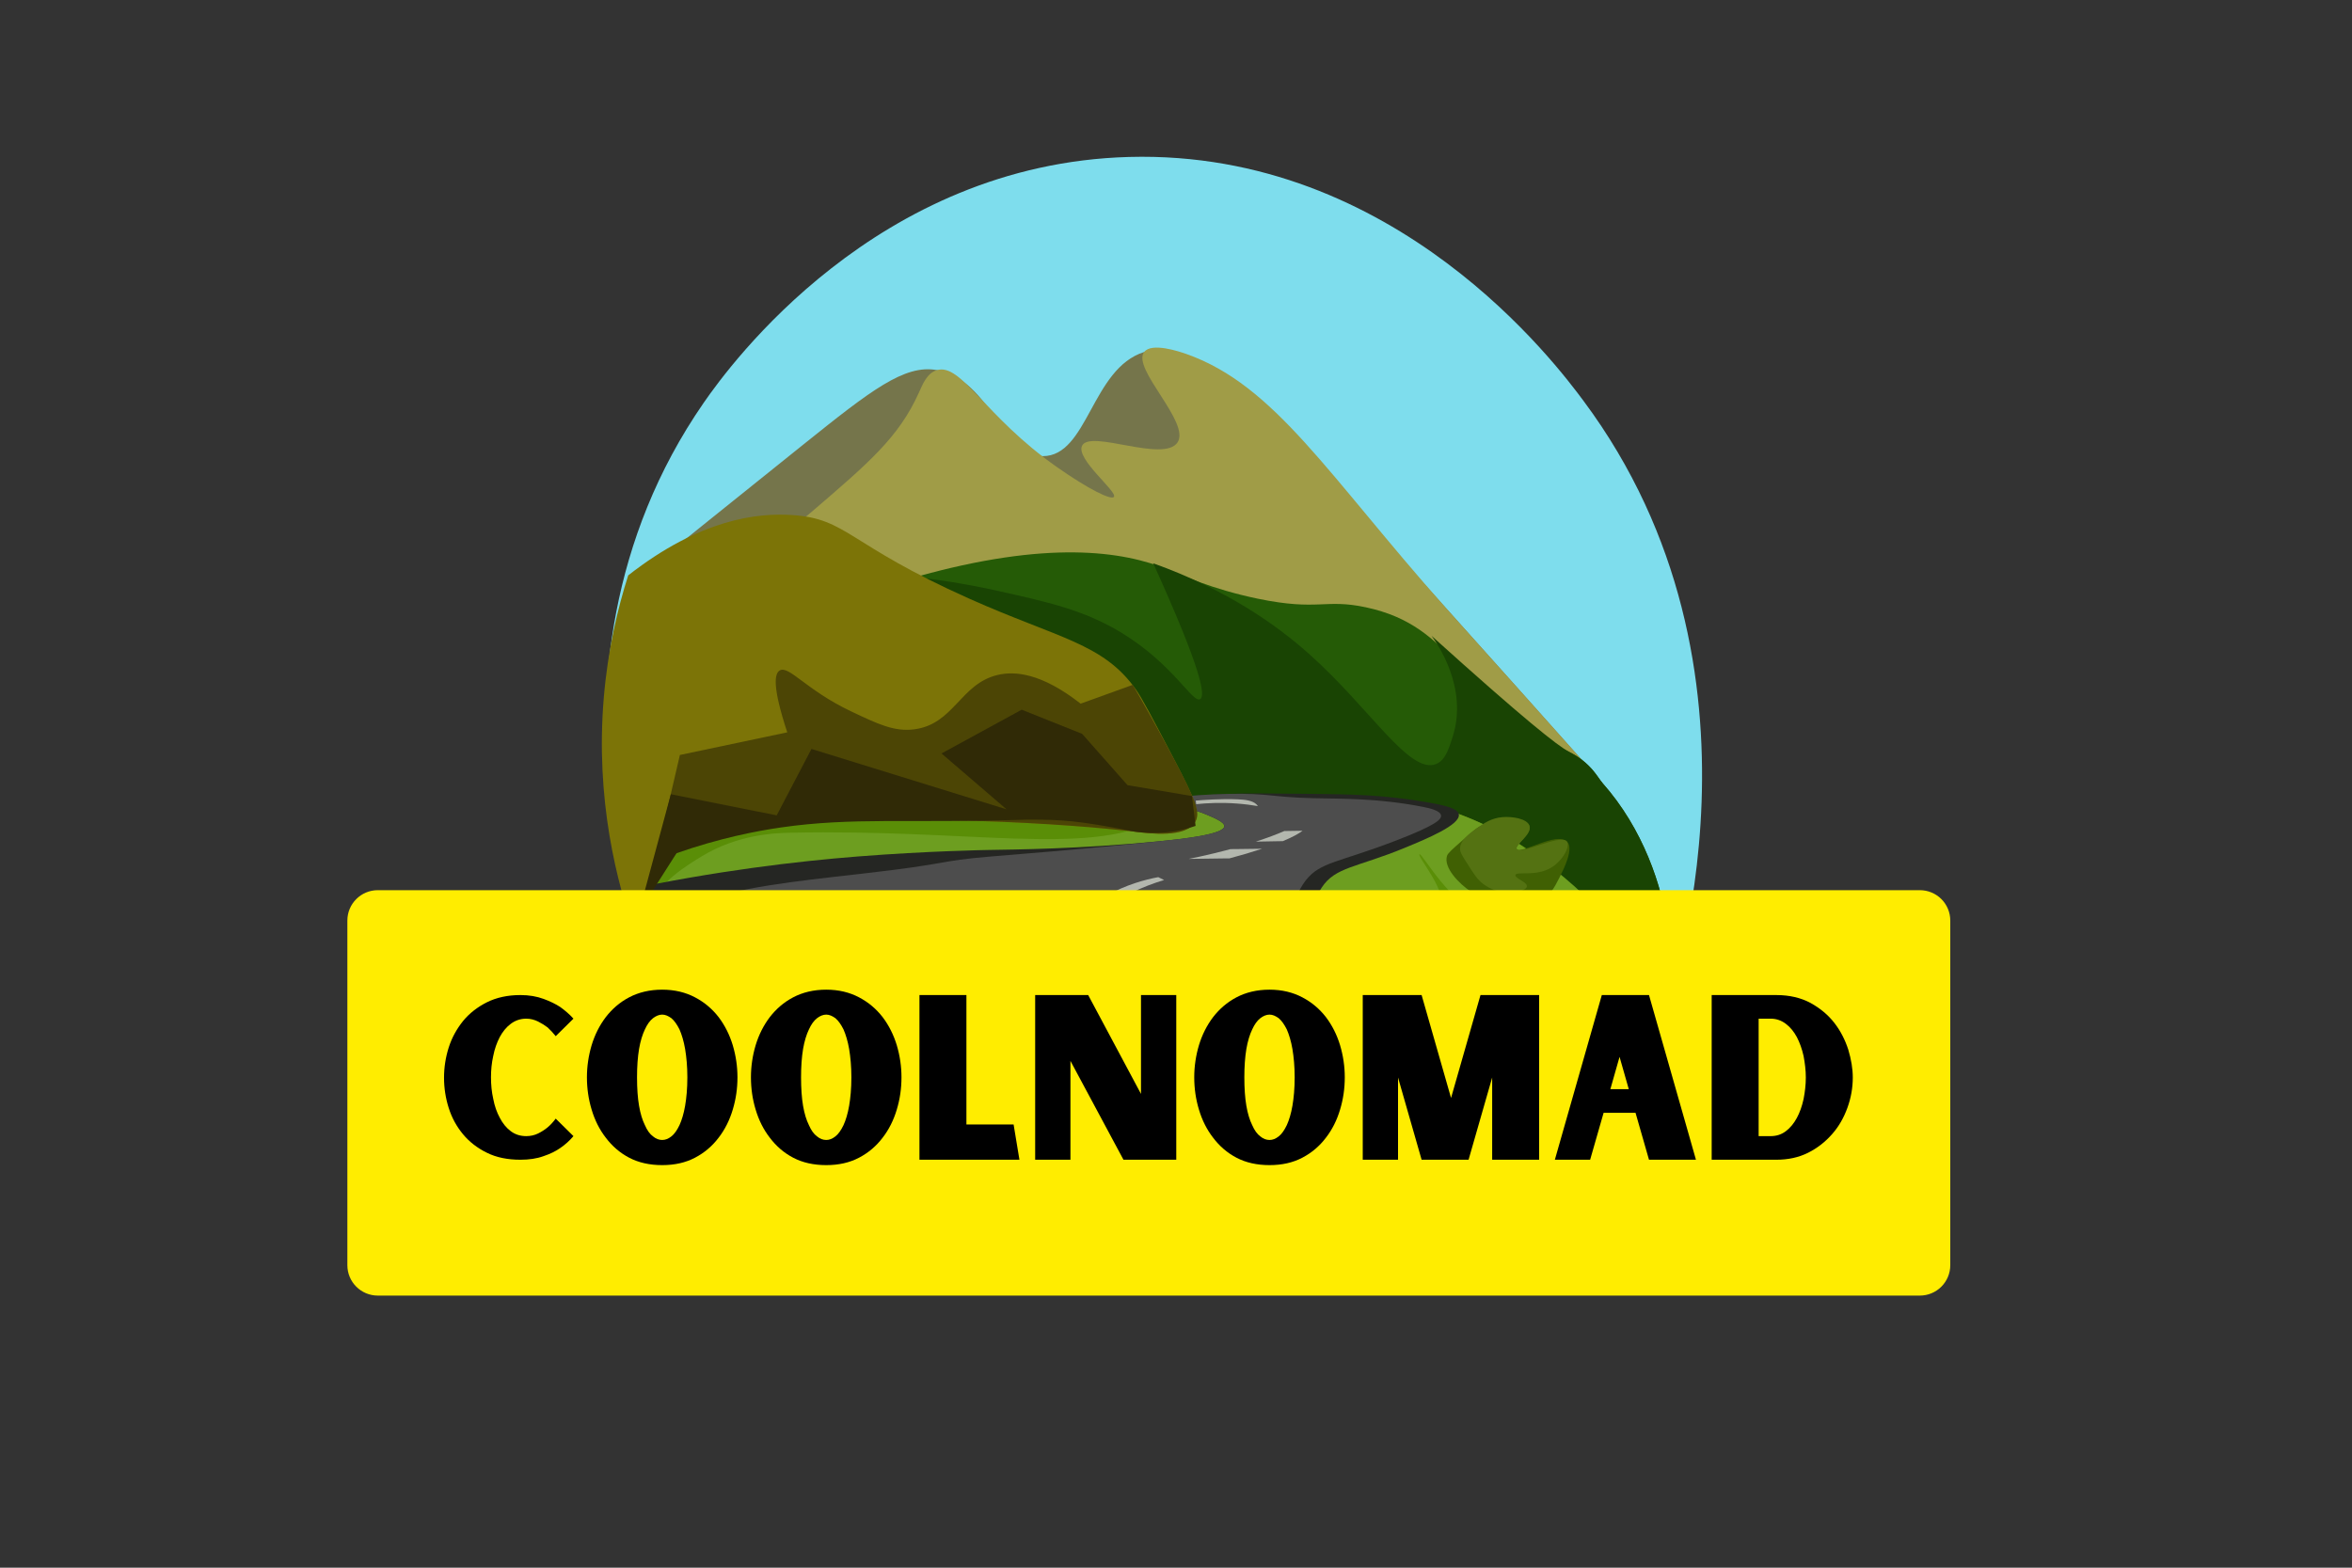<svg xmlns="http://www.w3.org/2000/svg" xmlns:xlink="http://www.w3.org/1999/xlink" width="600" zoomAndPan="magnify" viewBox="0 0 450 300" height="400" preserveAspectRatio="xMidYMid meet" version="1.0"><rect x="0" y="0" width="450" height="300" fill="#333333" stroke="none"/><defs><g/><clipPath id="d2b385f19c"><path d="M 115.566 30 L 325.652 30 L 325.652 196 L 115.566 196 Z M 115.566 30 " clip-rule="nonzero"/></clipPath><clipPath id="63c289aea9"><path d="M 119 151.426 L 312.508 151.426 L 312.508 197.777 L 119 197.777 Z M 119 151.426 " clip-rule="nonzero"/></clipPath></defs><g clip-path="url(#d2b385f19c)"><path fill="#7edded" d="M 317.914 195.906 C 254.266 195.77 190.621 195.633 126.973 195.492 C 125.184 191.527 98.406 129.426 134.652 77.055 C 139.664 69.809 167.664 31.352 216.031 30.035 C 267.188 28.645 297.961 69.984 302.984 76.734 C 341.234 128.121 319.961 190.242 317.914 195.906 " fill-opacity="1" fill-rule="nonzero"/></g><path fill="#75754b" d="M 153.809 84.98 C 166.566 74.754 173.07 69.664 179.27 70.828 C 189.77 72.801 191.492 87.293 199.523 87.289 C 208.16 87.289 208.832 70.52 218.906 67.363 C 229.355 64.09 242.133 77.891 276.484 116.172 C 283.527 124.02 293.922 135.625 306.613 149.859 C 292.414 143.531 276.867 137.465 259.992 132.059 C 208.074 115.426 160.57 110.484 122.559 110.109 C 127.699 105.957 138.738 97.059 153.809 84.98 " fill-opacity="1" fill-rule="nonzero"/><path fill="#a09c47" d="M 155.254 97.977 C 166.305 88.508 171.965 83.656 175.797 75.16 C 176.547 73.5 177.367 71.387 179.27 70.828 C 183.945 69.457 188.398 79.664 202.125 89.312 C 208.34 93.68 212.598 95.742 213.121 95.09 C 213.891 94.133 205.715 87.789 207.043 85.27 C 208.676 82.18 222.602 88.582 225.273 84.691 C 227.875 80.898 216.465 70.559 218.906 67.363 C 220.344 65.484 225.625 67.262 226.988 67.742 C 243.938 73.73 254.023 90.852 276.484 116.172 C 279.254 119.297 281.113 121.305 292.742 134.312 C 298.723 141 303.57 146.441 306.613 149.859 C 296.125 144.996 280.031 138.477 259.992 132.059 C 208.074 115.426 160.57 110.484 122.559 110.109 C 140.945 108.527 150.688 101.891 155.254 97.977 " fill-opacity="1" fill-rule="nonzero"/><path fill="#255b06" d="M 175.121 110.441 C 200.426 103.305 214.875 105.445 223.5 108.996 C 225.945 110.004 231.887 112.754 240.66 114.57 C 252.312 116.98 253.434 114.527 261.336 116.219 C 278.594 119.91 278.363 132.688 300.203 143.875 C 304.52 146.086 305.613 148.73 306.613 149.859 C 322.121 167.379 321.129 193.152 317.57 194.152 C 314.75 194.945 311.746 179.789 295.293 165.562 C 290.52 161.434 286.297 158.84 281.598 157.082 C 273.898 154.207 267.418 154.605 262.988 154.605 C 262.988 154.605 260.5 154.605 228.051 152.336 C 215.516 151.461 197.691 143.301 175.121 110.441 " fill-opacity="1" fill-rule="nonzero"/><path fill="#194403" d="M 175.121 110.441 C 178.777 110.844 184.148 111.578 190.551 112.996 C 200.453 115.191 207.422 116.734 214.566 121.082 C 224.539 127.152 228.172 134.617 229.613 133.789 C 230.727 133.148 229.793 127.961 220.645 107.797 C 234.684 112.824 244.148 119.523 250.445 125.125 C 262.176 135.57 269.633 148.227 274.746 146.211 C 276.488 145.523 277.148 143.461 277.93 141.012 C 280.953 131.555 274.914 123.066 273.879 121.66 C 291.555 137.613 298.062 142.754 300.203 143.875 C 300.574 144.07 302.289 144.867 304.008 146.582 C 305.371 147.941 306.008 149.18 306.613 149.859 C 322.121 167.379 321.129 193.152 317.57 194.152 C 314.75 194.945 311.746 179.789 295.293 165.562 C 290.52 161.434 286.297 158.84 281.598 157.082 C 273.898 154.207 267.418 154.605 262.988 154.605 C 262.988 154.605 260.5 154.605 228.051 152.336 C 215.516 151.461 197.691 143.301 175.121 110.441 " fill-opacity="1" fill-rule="nonzero"/><path fill="#5a8e07" d="M 297.102 166.164 C 306.125 173.773 311.082 182.996 314.965 190.109 C 316.25 192.465 317.238 194.477 317.914 195.906 C 315.902 195.938 312.816 195.941 309.066 195.762 C 290.289 194.863 276.559 190.422 273.59 189.531 C 236.734 178.492 136.602 199.41 125.453 172.781 C 122.988 166.898 125.18 159.789 128.059 155.742 C 140.289 138.539 182.641 151.727 231.926 153.43 C 239.453 153.691 246.969 154.242 254.496 154.297 C 268.348 154.398 271.828 153.195 278.223 155.453 C 288.34 159.027 295 164.391 297.102 166.164 " fill-opacity="1" fill-rule="nonzero"/><path fill="#6d9e20" d="M 297.102 166.164 C 302.992 170.727 307.137 175.34 309.773 178.66 C 310.598 179.699 311.375 180.66 312.328 182.07 C 316.305 187.949 318.844 194.742 317.926 195.297 C 316.965 195.875 314.203 188.387 306.121 183.516 C 298.309 178.805 294.688 181.973 286.469 177.734 C 276.824 172.758 272.121 163.082 271.574 163.484 C 271.055 163.871 277.492 171.16 275.504 174.223 C 273.266 177.68 262.023 173.109 260.816 175.668 C 259.992 177.422 264.527 181.145 265.164 181.656 C 278.293 192.293 295.199 192.992 295.16 193.84 C 295.008 197.148 231.441 193.43 231.441 193.43 C 206.699 193.43 125.875 185.105 125.453 172.781 C 125.336 169.312 131.602 165.492 134.211 163.898 C 141.18 159.652 148.246 159.418 151.176 159.355 C 185.625 158.621 207.695 163.812 221.098 157.082 C 222.957 156.148 226.57 154.023 231.926 153.43 C 235.902 152.992 237.898 153.793 246.129 154.113 C 248.414 154.203 251.082 154.27 254.496 154.297 C 268.348 154.398 271.828 153.195 278.223 155.453 C 286.117 158.238 291.684 161.965 297.102 166.164 " fill-opacity="1" fill-rule="nonzero"/><g clip-path="url(#63c289aea9)"><path fill="#252623" d="M 144.523 196.09 C 137.094 195.629 130.938 195.168 126.727 194.832 C 124.238 186.684 121.75 178.539 119.262 170.391 C 137.105 166.637 152.395 164.824 164.164 163.895 C 177.535 162.84 188.977 162.656 188.977 162.656 C 194.246 162.566 206.48 162.473 221.641 161.004 C 226.059 160.578 234.184 159.695 234.25 158.113 C 234.285 157.34 232.383 156.539 230.738 155.844 C 228.637 154.957 226.77 154.691 225.57 154.605 C 225.43 153.918 225.293 153.23 225.156 152.543 C 227.754 152.316 231.133 152.074 235.078 151.922 C 239.195 151.766 240.953 151.82 250.996 151.922 C 257.984 151.996 264.73 152.047 273.328 153.574 C 276.891 154.207 278.949 154.773 279.117 155.844 C 279.426 157.848 272.957 160.52 268.777 162.242 C 259.582 166.039 255.469 165.863 252.859 169.879 C 252.297 170.742 250.844 172.977 251.203 175.449 C 251.941 180.5 259.812 183.73 284.488 189.898 C 291.582 191.668 300.996 193.918 312.195 196.297 C 282.316 197.035 256.18 197.418 234.684 197.621 C 193.215 198.016 170.902 197.715 144.523 196.09 " fill-opacity="1" fill-rule="nonzero"/></g><path fill="#4d4d4d" d="M 144.523 196.09 C 137.289 195.863 131.242 195.648 126.973 195.492 C 124.945 189.453 122.922 183.414 120.895 177.375 C 123.398 176.184 127.184 174.523 131.938 172.984 C 142.047 169.711 151.191 168.746 164.828 167.203 C 182.543 165.195 178.852 164.809 189.652 163.898 C 193.672 163.559 206.461 162.578 221.641 161.004 C 226.328 160.52 234.188 159.668 234.25 158.113 C 234.285 157.34 232.383 156.539 230.738 155.844 C 228.637 154.957 226.77 154.691 225.57 154.605 C 225.43 153.918 225.293 153.23 225.156 152.543 C 227.453 152.297 230.891 152 235.078 151.922 C 242.785 151.781 243.336 152.562 251.301 152.746 C 256.449 152.867 263.617 152.711 272.195 154.398 C 273.48 154.652 275.586 155.102 275.711 156.051 C 275.816 156.824 274.613 157.953 267.23 160.801 C 256.086 165.098 252.613 164.918 249.855 168.441 C 249.477 168.926 246.793 172.441 247.371 176.289 C 248.77 185.59 268.211 189.93 278.816 192.188 C 302.645 197.27 317.828 195 317.914 195.906 C 317.926 196.027 254.254 199.516 144.523 196.09 " fill-opacity="1" fill-rule="nonzero"/><path fill="#7c7407" d="M 120.195 110.105 C 134.062 99.25 145.035 98.133 151.492 98.555 C 162.223 99.254 162.051 104.129 185.461 114.57 C 202.602 122.215 211.023 123.082 217.301 131.902 C 218.523 133.625 220.527 137.453 224.535 145.113 C 228.789 153.242 229.656 155.59 228.672 157.289 C 226.863 160.398 219.934 159.504 217.094 159.148 C 217.094 159.148 185.289 155.148 144.84 157.762 C 139.285 158.121 134.062 159.262 129.434 163.273 C 123.699 168.238 122.121 175.301 121.594 179.004 C 118.043 169.07 113.855 153.008 115.531 133.383 C 116.305 124.32 118.156 116.48 120.195 110.105 " fill-opacity="1" fill-rule="nonzero"/><path fill="#4c4505" d="M 130.082 144.477 C 136.93 143.031 143.777 141.59 150.625 140.145 C 147.719 131.332 148.191 128.891 149.18 128.305 C 150.922 127.266 154.234 132.039 162.777 136.102 C 167.957 138.562 171.113 140.066 174.93 139.566 C 182.504 138.578 183.742 130.867 190.844 129.168 C 194.059 128.398 199.156 128.707 206.754 134.656 C 210.078 133.457 213.402 132.254 216.727 131.055 C 218.836 134.684 221.523 139.445 224.535 145.113 C 228.773 153.094 229.719 155.484 228.672 157.289 C 226.863 160.398 219.934 159.504 217.094 159.148 C 217.094 159.148 185.289 155.148 144.84 157.762 C 140.992 158.012 134.52 158.574 129.434 163.273 C 123.867 168.414 123.211 176.117 123.023 176.07 C 122.844 176.027 124.285 169.195 130.082 144.477 " fill-opacity="1" fill-rule="nonzero"/><path fill="#302a06" d="M 148.602 156.031 C 150.82 151.793 153.035 147.559 155.254 143.32 C 167.695 147.172 180.137 151.023 192.578 154.875 C 188.43 151.312 184.285 147.75 180.137 144.188 C 185.25 141.395 190.359 138.605 195.473 135.812 C 199.328 137.352 203.188 138.895 207.043 140.434 C 209.938 143.707 212.832 146.98 215.727 150.254 C 219.832 150.949 223.941 151.641 228.051 152.336 C 228.281 154.242 228.512 156.145 228.746 158.051 C 225.184 159.312 221.305 159.707 217.094 159.148 C 206.246 156.98 202.941 156.859 197.242 156.852 C 196.352 156.848 195.789 156.867 194.891 156.895 C 174.051 157.516 162.996 156.387 149.469 158.34 C 144.574 159.047 137.648 160.402 129.434 163.273 C 127.043 167.02 124.656 170.77 122.27 174.516 C 124.297 167.004 126.32 159.496 128.348 151.988 C 135.098 153.336 141.848 154.68 148.602 156.031 " fill-opacity="1" fill-rule="nonzero"/><path fill="#406003" d="M 279.668 160.938 C 281.297 159.512 282.113 158.801 282.594 158.473 C 286.133 156.047 292.047 156.328 292.633 158.043 C 293.164 159.586 289.695 161.688 290.195 162.48 C 290.902 163.609 297.734 159.098 299.805 161.051 C 301.203 162.367 299.137 166.406 298.371 167.922 C 297.438 169.766 296.395 171.84 294.133 172.781 C 292.742 173.359 291.543 173.227 289.191 172.934 C 286.305 172.574 283.906 172.273 281.445 170.641 C 279.223 169.168 276.129 166.059 276.855 163.77 C 277.016 163.266 277.902 162.484 279.668 160.938 " fill-opacity="1" fill-rule="nonzero"/><path fill="#547212" d="M 279.348 162.426 C 279.371 160.754 281.062 159.555 282.594 158.473 C 283.855 157.578 285.324 156.539 287.484 156.367 C 289.309 156.219 292.203 156.637 292.633 158.043 C 293.152 159.734 289.75 161.695 290.195 162.48 C 290.859 163.656 298.656 159.473 299.805 161.051 C 300.453 161.938 299.023 164.695 296.785 166.035 C 293.809 167.82 290.109 166.676 289.938 167.453 C 289.801 168.086 292.254 168.785 292.133 169.645 C 292.031 170.41 289.965 170.852 288.387 170.805 C 286.066 170.738 284.367 169.605 283.738 169.129 C 282.66 168.32 281.988 167.258 280.641 165.133 C 279.77 163.766 279.336 163.07 279.348 162.426 " fill-opacity="1" fill-rule="nonzero"/><path fill="#ffffff" d="M 213.73 188.234 C 211.555 186.352 209.902 184.301 208.875 182.168 C 208.188 182.18 207.5 182.188 206.816 182.195 C 207.695 184.34 209.113 186.391 210.996 188.293 C 211.906 188.273 212.816 188.25 213.73 188.234 " fill-opacity="1" fill-rule="nonzero"/><path fill="#ffffff" d="M 219.824 192.75 C 217.727 191.613 215.855 190.352 214.254 189 C 213.324 189.016 212.391 189.027 211.461 189.039 C 212.82 190.387 214.422 191.652 216.23 192.824 C 217.426 192.797 218.625 192.773 219.824 192.75 " fill-opacity="1" fill-rule="nonzero"/><path fill="#ffffff" d="M 228.613 197.336 L 228.656 197.191 C 225.727 196.324 223.027 195.246 220.609 194.004 C 219.949 194.016 218.469 194.039 216.855 194.062 C 218.883 195.316 221.156 196.453 223.645 197.441 C 225 197.395 226.945 197.359 228.613 197.336 " fill-opacity="1" fill-rule="nonzero"/><path fill="#b3b7ae" d="M 221.605 167.855 C 219.031 168.332 215.441 169.301 211.695 171.406 C 209.723 172.52 208.125 173.711 206.867 174.797 C 207.484 175.145 208.102 175.488 208.719 175.832 C 211.395 173.633 214.988 171.254 219.621 169.465 C 220.68 169.055 221.719 168.703 222.723 168.406 C 222.352 168.223 221.977 168.043 221.605 167.855 " fill-opacity="1" fill-rule="nonzero"/><path fill="#b3b7ae" d="M 236.676 153.77 C 238.133 153.879 239.465 154.055 240.66 154.258 C 240.613 154.184 240.543 154.074 240.426 153.957 C 239.652 153.156 238.105 153.02 236.836 152.965 C 233.605 152.82 230.074 153.098 228.773 153.211 C 228.805 153.438 228.836 153.664 228.867 153.891 C 230.992 153.668 233.652 153.547 236.676 153.77 " fill-opacity="1" fill-rule="nonzero"/><path fill="#b3b7ae" d="M 243.414 161 C 244.086 160.984 244.758 160.977 245.434 160.965 C 247.289 160.199 248.477 159.543 249.219 158.973 C 248.055 158.992 246.891 159.012 245.727 159.027 C 244.309 159.652 242.441 160.352 240.262 161.059 C 241.312 161.035 242.363 161.016 243.414 161 " fill-opacity="1" fill-rule="nonzero"/><path fill="#b3b7ae" d="M 241.469 162.418 C 239.746 162.449 238.023 162.473 236.305 162.484 C 236.016 162.488 235.73 162.484 235.445 162.488 C 233.523 163.008 231.477 163.508 229.348 163.969 C 228.684 164.109 228.047 164.238 227.418 164.363 C 229.781 164.32 232.148 164.285 234.516 164.266 C 234.352 164.27 234.73 164.266 235.238 164.262 C 237.434 163.68 239.562 163.051 241.469 162.418 " fill-opacity="1" fill-rule="nonzero"/><path fill="#ffed00" d="M 72.285 170.348 L 367.316 170.348 C 368.863 170.348 370.344 170.961 371.434 172.051 C 372.527 173.141 373.141 174.621 373.141 176.164 L 373.141 242.109 C 373.141 243.652 372.527 245.133 371.434 246.223 C 370.344 247.316 368.863 247.93 367.316 247.93 L 72.285 247.93 C 69.066 247.93 66.461 245.324 66.461 242.109 L 66.461 176.164 C 66.461 172.953 69.066 170.348 72.285 170.348 " fill-opacity="1" fill-rule="nonzero"/><g fill="#000000" fill-opacity="1"><g transform="translate(83.666, 221.931)"><g><path d="M 17.023 -4.516 C 15.906 -4.516 14.918 -4.816 14.059 -5.461 C 13.195 -6.105 12.508 -6.965 11.949 -8.039 C 11.391 -9.07 10.961 -10.273 10.703 -11.648 C 10.402 -12.98 10.273 -14.359 10.273 -15.777 C 10.273 -17.152 10.402 -18.527 10.703 -19.859 C 10.961 -21.191 11.391 -22.395 11.949 -23.473 C 12.508 -24.504 13.195 -25.363 14.059 -26.008 C 14.918 -26.652 15.906 -26.996 17.023 -26.996 C 17.84 -26.996 18.613 -26.781 19.301 -26.438 C 19.988 -26.094 20.59 -25.707 21.105 -25.32 C 21.664 -24.805 22.18 -24.246 22.656 -23.645 L 26.051 -26.996 C 25.32 -27.812 24.461 -28.543 23.516 -29.23 C 22.656 -29.789 21.621 -30.305 20.332 -30.777 C 19.043 -31.25 17.582 -31.512 15.906 -31.512 C 13.453 -31.512 11.305 -31.035 9.5 -30.133 C 7.695 -29.23 6.148 -28.027 4.945 -26.566 C 3.738 -25.062 2.793 -23.387 2.191 -21.492 C 1.59 -19.602 1.289 -17.668 1.289 -15.691 C 1.289 -13.715 1.59 -11.777 2.191 -9.887 C 2.793 -7.996 3.695 -6.363 4.902 -4.902 C 6.105 -3.438 7.652 -2.234 9.5 -1.332 C 11.305 -0.43 13.453 0 15.906 0 C 17.582 0 19.043 -0.215 20.332 -0.688 C 21.621 -1.117 22.656 -1.633 23.516 -2.234 C 24.461 -2.879 25.32 -3.652 26.051 -4.516 L 22.656 -7.867 C 22.18 -7.223 21.664 -6.664 21.105 -6.191 C 20.59 -5.762 19.988 -5.375 19.301 -5.031 C 18.613 -4.688 17.84 -4.516 17.023 -4.516 Z M 17.023 -4.516 "/></g></g></g><g fill="#000000" fill-opacity="1"><g transform="translate(111.006, 221.931)"><g><path d="M 15.691 -32.543 C 13.281 -32.543 11.176 -32.027 9.371 -31.078 C 7.566 -30.133 6.105 -28.844 4.902 -27.297 C 3.695 -25.707 2.793 -23.902 2.191 -21.922 C 1.59 -19.902 1.289 -17.84 1.289 -15.777 C 1.289 -13.629 1.59 -11.562 2.191 -9.586 C 2.793 -7.566 3.695 -5.762 4.902 -4.211 C 6.105 -2.621 7.566 -1.332 9.371 -0.387 C 11.176 0.559 13.281 1.031 15.691 1.031 C 18.098 1.031 20.16 0.559 21.965 -0.387 C 23.773 -1.332 25.277 -2.621 26.48 -4.211 C 27.684 -5.762 28.586 -7.566 29.188 -9.586 C 29.789 -11.562 30.09 -13.629 30.09 -15.777 C 30.09 -17.84 29.789 -19.902 29.188 -21.922 C 28.586 -23.902 27.684 -25.707 26.48 -27.297 C 25.277 -28.844 23.773 -30.133 21.965 -31.078 C 20.16 -32.027 18.098 -32.543 15.691 -32.543 Z M 15.691 -3.781 C 15.09 -3.781 14.488 -3.996 13.93 -4.469 C 13.324 -4.902 12.809 -5.633 12.379 -6.621 C 11.906 -7.566 11.52 -8.812 11.262 -10.316 C 11.004 -11.82 10.875 -13.629 10.875 -15.777 C 10.875 -17.84 11.004 -19.645 11.262 -21.191 C 11.52 -22.699 11.906 -23.945 12.379 -24.934 C 12.809 -25.879 13.324 -26.609 13.93 -27.082 C 14.488 -27.512 15.09 -27.77 15.691 -27.77 C 16.293 -27.77 16.852 -27.512 17.453 -27.082 C 18.012 -26.609 18.527 -25.879 19 -24.934 C 19.43 -23.945 19.816 -22.699 20.074 -21.191 C 20.332 -19.645 20.504 -17.84 20.504 -15.777 C 20.504 -13.629 20.332 -11.82 20.074 -10.316 C 19.816 -8.812 19.43 -7.566 19 -6.621 C 18.527 -5.633 18.012 -4.902 17.453 -4.469 C 16.852 -3.996 16.293 -3.781 15.691 -3.781 Z M 15.691 -3.781 "/></g></g></g><g fill="#000000" fill-opacity="1"><g transform="translate(142.387, 221.931)"><g><path d="M 15.691 -32.543 C 13.281 -32.543 11.176 -32.027 9.371 -31.078 C 7.566 -30.133 6.105 -28.844 4.902 -27.297 C 3.695 -25.707 2.793 -23.902 2.191 -21.922 C 1.59 -19.902 1.289 -17.84 1.289 -15.777 C 1.289 -13.629 1.59 -11.562 2.191 -9.586 C 2.793 -7.566 3.695 -5.762 4.902 -4.211 C 6.105 -2.621 7.566 -1.332 9.371 -0.387 C 11.176 0.559 13.281 1.031 15.691 1.031 C 18.098 1.031 20.16 0.559 21.965 -0.387 C 23.773 -1.332 25.277 -2.621 26.48 -4.211 C 27.684 -5.762 28.586 -7.566 29.188 -9.586 C 29.789 -11.562 30.09 -13.629 30.09 -15.777 C 30.09 -17.84 29.789 -19.902 29.188 -21.922 C 28.586 -23.902 27.684 -25.707 26.48 -27.297 C 25.277 -28.844 23.773 -30.133 21.965 -31.078 C 20.16 -32.027 18.098 -32.543 15.691 -32.543 Z M 15.691 -3.781 C 15.09 -3.781 14.488 -3.996 13.93 -4.469 C 13.324 -4.902 12.809 -5.633 12.379 -6.621 C 11.906 -7.566 11.52 -8.812 11.262 -10.316 C 11.004 -11.82 10.875 -13.629 10.875 -15.777 C 10.875 -17.84 11.004 -19.645 11.262 -21.191 C 11.52 -22.699 11.906 -23.945 12.379 -24.934 C 12.809 -25.879 13.324 -26.609 13.93 -27.082 C 14.488 -27.512 15.09 -27.77 15.691 -27.77 C 16.293 -27.77 16.852 -27.512 17.453 -27.082 C 18.012 -26.609 18.527 -25.879 19 -24.934 C 19.43 -23.945 19.816 -22.699 20.074 -21.191 C 20.332 -19.645 20.504 -17.84 20.504 -15.777 C 20.504 -13.629 20.332 -11.82 20.074 -10.316 C 19.816 -8.812 19.43 -7.566 19 -6.621 C 18.527 -5.633 18.012 -4.902 17.453 -4.469 C 16.852 -3.996 16.293 -3.781 15.691 -3.781 Z M 15.691 -3.781 "/></g></g></g><g fill="#000000" fill-opacity="1"><g transform="translate(173.768, 221.931)"><g><path d="M 21.277 0 L 20.16 -6.75 L 11.133 -6.75 L 11.133 -31.512 L 2.148 -31.512 L 2.148 0 Z M 21.277 0 "/></g></g></g><g fill="#000000" fill-opacity="1"><g transform="translate(195.906, 221.931)"><g><path d="M 2.148 -31.512 L 2.148 0 L 8.898 0 L 8.898 -18.914 L 19.043 0 L 29.145 0 L 29.145 -31.512 L 22.395 -31.512 L 22.395 -12.594 L 12.293 -31.512 Z M 2.148 -31.512 "/></g></g></g><g fill="#000000" fill-opacity="1"><g transform="translate(227.201, 221.931)"><g><path d="M 15.691 -32.543 C 13.281 -32.543 11.176 -32.027 9.371 -31.078 C 7.566 -30.133 6.105 -28.844 4.902 -27.297 C 3.695 -25.707 2.793 -23.902 2.191 -21.922 C 1.59 -19.902 1.289 -17.84 1.289 -15.777 C 1.289 -13.629 1.59 -11.562 2.191 -9.586 C 2.793 -7.566 3.695 -5.762 4.902 -4.211 C 6.105 -2.621 7.566 -1.332 9.371 -0.387 C 11.176 0.559 13.281 1.031 15.691 1.031 C 18.098 1.031 20.16 0.559 21.965 -0.387 C 23.773 -1.332 25.277 -2.621 26.48 -4.211 C 27.684 -5.762 28.586 -7.566 29.188 -9.586 C 29.789 -11.562 30.09 -13.629 30.09 -15.777 C 30.09 -17.84 29.789 -19.902 29.188 -21.922 C 28.586 -23.902 27.684 -25.707 26.48 -27.297 C 25.277 -28.844 23.773 -30.133 21.965 -31.078 C 20.16 -32.027 18.098 -32.543 15.691 -32.543 Z M 15.691 -3.781 C 15.09 -3.781 14.488 -3.996 13.93 -4.469 C 13.324 -4.902 12.809 -5.633 12.379 -6.621 C 11.906 -7.566 11.52 -8.812 11.262 -10.316 C 11.004 -11.82 10.875 -13.629 10.875 -15.777 C 10.875 -17.84 11.004 -19.645 11.262 -21.191 C 11.52 -22.699 11.906 -23.945 12.379 -24.934 C 12.809 -25.879 13.324 -26.609 13.93 -27.082 C 14.488 -27.512 15.09 -27.77 15.691 -27.77 C 16.293 -27.77 16.852 -27.512 17.453 -27.082 C 18.012 -26.609 18.527 -25.879 19 -24.934 C 19.43 -23.945 19.816 -22.699 20.074 -21.191 C 20.332 -19.645 20.504 -17.84 20.504 -15.777 C 20.504 -13.629 20.332 -11.82 20.074 -10.316 C 19.816 -8.812 19.43 -7.566 19 -6.621 C 18.527 -5.633 18.012 -4.902 17.453 -4.469 C 16.852 -3.996 16.293 -3.781 15.691 -3.781 Z M 15.691 -3.781 "/></g></g></g><g fill="#000000" fill-opacity="1"><g transform="translate(258.582, 221.931)"><g><path d="M 35.895 -31.512 L 24.676 -31.512 L 19.043 -11.82 L 13.41 -31.512 L 2.148 -31.512 L 2.148 0 L 8.898 0 L 8.898 -15.734 L 13.41 0 L 22.395 0 L 26.91 -15.734 L 26.91 0 L 35.895 0 Z M 35.895 -31.512 "/></g></g></g><g fill="#000000" fill-opacity="1"><g transform="translate(296.626, 221.931)"><g><path d="M 16.293 -8.984 L 18.871 0 L 27.855 0 L 18.871 -31.512 L 9.844 -31.512 L 0.859 0 L 7.609 0 L 10.188 -8.984 Z M 15.004 -13.5 L 11.477 -13.5 L 13.238 -19.688 Z M 15.004 -13.5 "/></g></g></g><g fill="#000000" fill-opacity="1"><g transform="translate(325.342, 221.931)"><g><path d="M 14.531 -31.512 L 2.148 -31.512 L 2.148 0 L 14.531 0 C 16.766 0 18.785 -0.43 20.59 -1.332 C 22.395 -2.234 23.902 -3.438 25.191 -4.902 C 26.48 -6.363 27.426 -8.039 28.113 -9.93 C 28.801 -11.82 29.145 -13.758 29.145 -15.734 C 29.145 -17.41 28.844 -19.172 28.285 -21.062 C 27.684 -22.914 26.824 -24.633 25.621 -26.18 C 24.418 -27.727 22.914 -28.973 21.062 -30.004 C 19.215 -30.992 17.023 -31.512 14.531 -31.512 Z M 13.41 -4.516 L 11.133 -4.516 L 11.133 -26.996 L 13.41 -26.996 C 14.531 -26.996 15.477 -26.652 16.336 -26.008 C 17.195 -25.363 17.883 -24.504 18.441 -23.473 C 19 -22.395 19.43 -21.191 19.73 -19.859 C 19.988 -18.484 20.16 -17.109 20.16 -15.734 C 20.16 -14.316 19.988 -12.938 19.73 -11.605 C 19.43 -10.23 19 -9.027 18.441 -7.996 C 17.883 -6.965 17.195 -6.105 16.336 -5.461 C 15.477 -4.816 14.531 -4.516 13.41 -4.516 Z M 13.41 -4.516 "/></g></g></g></svg>